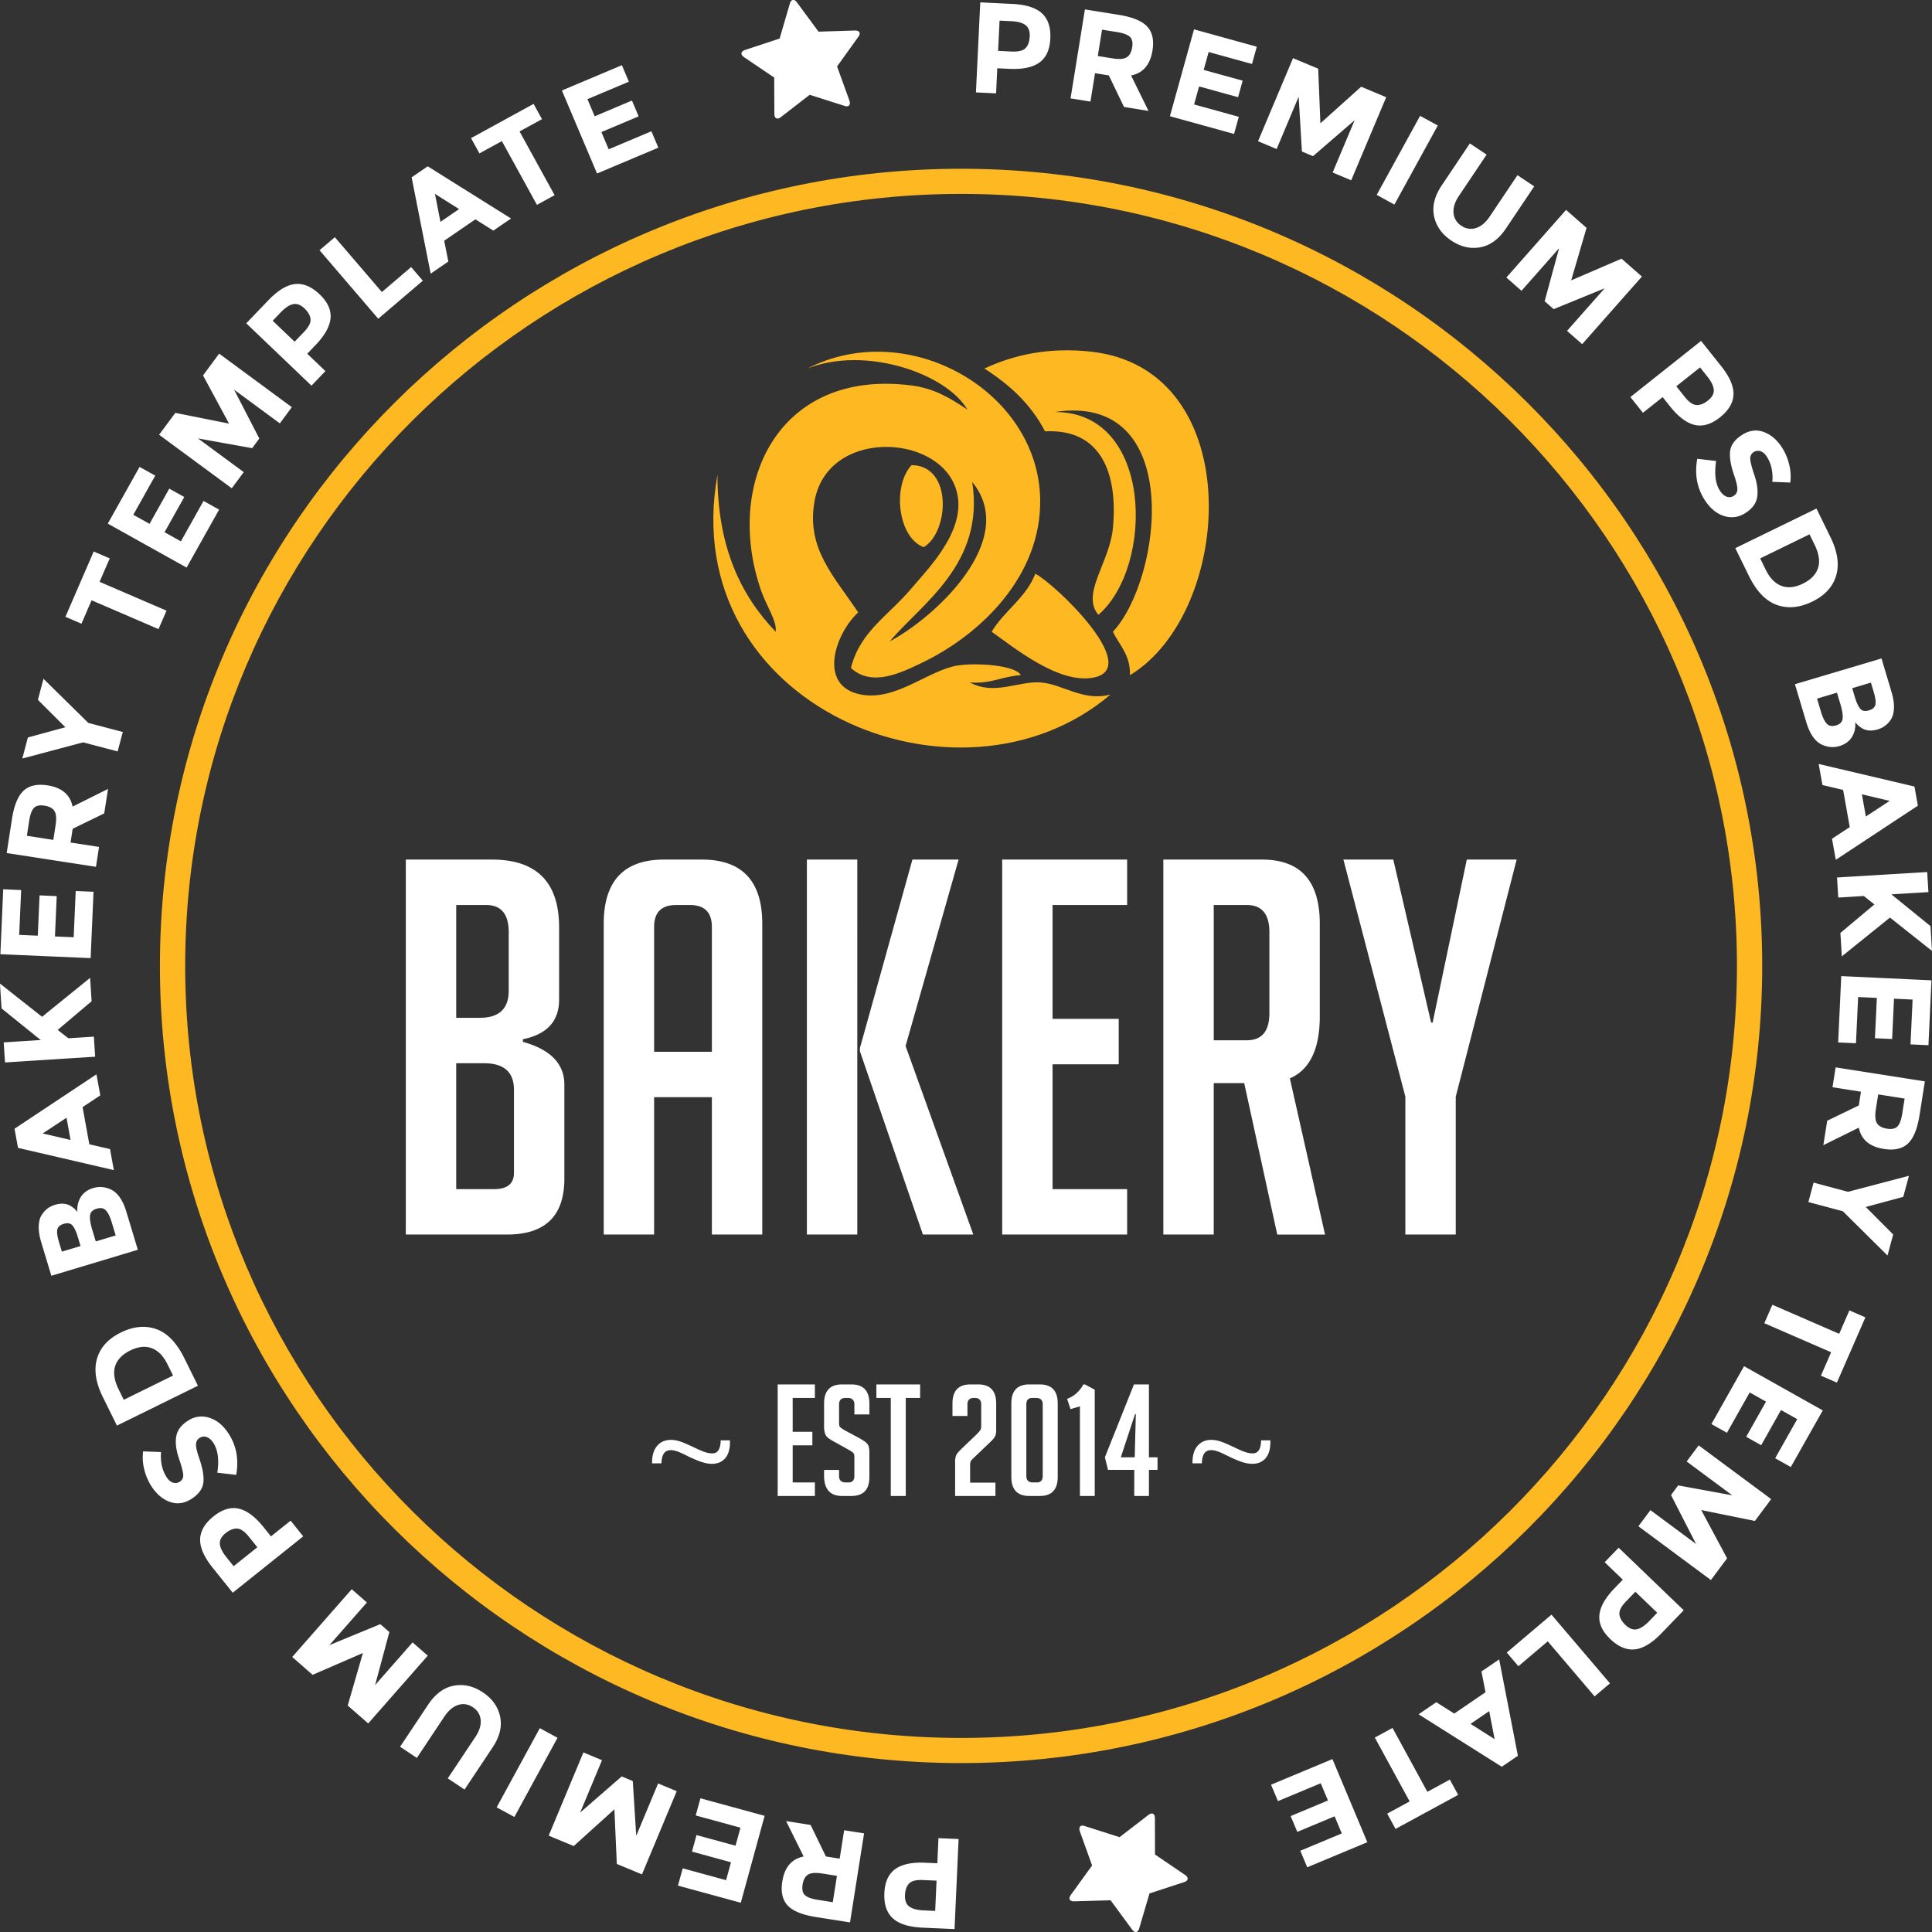 <svg xmlns="http://www.w3.org/2000/svg" xmlns:xlink="http://www.w3.org/1999/xlink" width="109" height="109" viewBox="0 0 109 109"><rect x="0" y="0" width="109" height="109" fill="#333333" stroke="none"/><defs><path id="dl0la" d="M923.5 88.779c1.56.432 2.34 1.237 2.34 2.416v5.303c0 2.102-1.076 3.152-3.229 3.152h-5.716V78.496h4.857c2.528 0 3.792 1.277 3.792 3.83v4.067c0 1.217-.681 1.964-2.044 2.238zm-3.761-1.356h1.332c1.086 0 1.63-.51 1.63-1.532v-3.3c0-1.02-.426-1.532-1.274-1.532h-1.688zm0 9.665h2.132c.75 0 1.126-.305 1.126-.914v-4.685c0-1.002-.563-1.503-1.689-1.503h-1.57zm11.165 2.562h-2.843V82.12c0-2.416 1.136-3.624 3.406-3.624h2.133c2.27 0 3.406 1.208 3.406 3.624v17.53h-2.843v-7.749h-3.259zm3.259-10.311v-7.042c0-.826-.415-1.238-1.244-1.238h-.77c-.83 0-1.245.412-1.245 1.238v7.042zm8.204 10.311h-2.844V78.496h2.844zm6.545 0h-2.843l-3.554-10.34v-.178l2.962-10.636h2.606l-2.991 10.518zm1.63 0V78.496h7.049v2.563h-4.207v6.424h3.732v2.563h-3.732v7.042h4.207v2.562zm9.092-21.154h5.568c2.173 0 3.258 1.208 3.258 3.624v5.215c0 1.846-.563 3.016-1.688 3.506l1.984 8.81h-2.695l-1.865-8.545h-1.719v8.544h-2.843zm2.843 10.194h1.866c.85 0 1.274-.51 1.274-1.532v-4.567c0-1.02-.425-1.532-1.274-1.532h-1.866zm13.654 10.96h-2.843v-7.777l-3.495-13.377h2.814l2.133 9.192h.088l1.926-9.192h2.813l-3.436 13.377zm-45.34 12.91c-.026-.877.441-1.324 1.05-1.324.37 0 .652.114 1.251.394.44.21.767.368 1.093.368.317 0 .467-.254.476-.736h.52c.044.973-.459 1.324-1.005 1.324-.352 0-.67-.105-1.278-.386-.414-.202-.74-.386-1.058-.386-.317 0-.51.219-.52.745zm7.085 1.84v-6.293h2.098v.763h-1.252v1.91h1.11v.763h-1.11v2.094h1.252v.763zm4.327-4.601v-.553c0-.251-.124-.376-.37-.376h-.132c-.241 0-.362.125-.362.376v1.043c0 .118.024.197.07.237.048.041.124.093.23.158l.802.43c.176.099.3.176.374.232.074.055.13.123.172.2.041.08.062.231.062.453v1.34c0 .708-.341 1.061-1.022 1.061h-.52c-.676 0-1.014-.385-1.014-1.156v-.315h.846v.34c0 .246.126.368.38.368h.149c.223 0 .335-.122.335-.367v-1.07c0-.116-.024-.196-.07-.236a1.708 1.708 0 0 0-.23-.158l-.802-.447a2.5 2.5 0 0 1-.383-.237.537.537 0 0 1-.172-.25 1.254 1.254 0 0 1-.053-.399v-1.288c0-.719.338-1.078 1.014-1.078h.528c.676 0 1.014.36 1.014 1.078v.614zm2.899-.93v5.531h-.846v-5.53h-.811v-.763h2.467v.763zm5.058 4.778v.753h-2.274v-1.937a1.1 1.1 0 0 1 .027-.263.575.575 0 0 1 .092-.197c.044-.061.122-.147.234-.258l.855-.816c.064-.064.115-.12.153-.166a.554.554 0 0 0 .08-.119.303.303 0 0 0 .026-.1c.003-.036.005-.082.005-.14v-1.167c0-.245-.12-.367-.361-.367h-.053c-.241 0-.362.122-.362.367v.65h-.845v-.702c0-.719.337-1.078 1.013-1.078h.44c.676 0 1.013.36 1.013 1.078v1.507c0 .118-.016.22-.048.308-.032.087-.116.195-.25.324l-.935.894c-.117.11-.185.187-.203.228a.371.371 0 0 0-.03.123 2.21 2.21 0 0 0-.005.166v.912zm1.911.753c-.675 0-1.013-.359-1.013-1.078v-4.137c0-.719.338-1.078 1.013-1.078h.59c.676 0 1.014.36 1.014 1.078v4.137c0 .72-.338 1.078-1.013 1.078zm.168-5.53c-.224 0-.335.122-.335.367v4.033c0 .245.126.367.378.367h.212c.223 0 .335-.122.335-.367v-4.033c0-.245-.126-.367-.379-.367zm2.159.63l-.194-.578a1.62 1.62 0 0 0 .555-.342c.153-.146.273-.304.361-.473h.088l.555.298v5.995h-.836v-5.057zm4.908 3.428h-.485v1.472h-.828v-1.472h-1.48l-.177-.71 1.64-4.111h.845v4.11h.485zm-1.225-3.147h-.044l-.802 2.437h.785zm3.199 2.778c-.027-.876.44-1.323 1.048-1.323.37 0 .653.114 1.252.394.44.21.767.368 1.093.368.317 0 .467-.254.476-.736h.52c.044.973-.459 1.324-1.005 1.324-.352 0-.67-.105-1.278-.386-.414-.202-.74-.386-1.058-.386-.317 0-.51.219-.52.745zm-8.49-81.803c.342.32.498.794.468 1.421-.03.627-.236 1.078-.616 1.35-.38.274-.947.393-1.7.357l-.677-.032-.068 1.416-1.136-.055.244-5.078 1.798.086c.782.037 1.344.216 1.686.535zm-.93 1.96c.143-.147.221-.367.235-.66.015-.293-.064-.506-.235-.638-.172-.132-.444-.207-.818-.224l-.648-.031-.082 1.708.764.036c.38.018.64-.046.784-.192zm7.161.136c-.13.804-.532 1.273-1.208 1.405l.984 2-1.382-.222-.857-1.78-.778-.126-.258 1.602-1.123-.18.81-5.02 1.907.306c.782.126 1.319.347 1.61.664.291.317.39.767.295 1.351zm-1.449.378c.16-.1.26-.288.304-.558.044-.27.002-.468-.126-.591-.128-.124-.372-.214-.731-.272l-.843-.136-.24 1.487.821.132c.384.062.656.041.815-.062zm7.334-.595l-.27.975-2.446-.676-.28 1.01 2.2.608-.26.932-2.199-.608-.282 1.017 2.523.697-.269.967-3.618-1 1.36-4.9zm5.522 4.147l-2.35 2.029-.625-.263-.185-3.09-1.242 2.95-1.05-.44 1.975-4.687 1.419.594.125 3.082 2.301-2.064 1.412.592-1.975 4.687-1.048-.44zm3.692-.246l.998.545-2.448 4.46-.998-.546zm1.886 5.48a.93.93 0 0 0 .44.718.924.924 0 0 0 .83.13c.287-.093.543-.308.77-.646l1.566-2.334.945.631-1.586 2.364c-.41.613-.896.97-1.455 1.072-.56.102-1.105-.024-1.634-.377-.529-.354-.854-.81-.973-1.367-.12-.559.025-1.143.433-1.75l1.585-2.365.945.631-1.565 2.334c-.227.338-.327.658-.301.958zm8.526 4.25l-2.876 1.176-.509-.447.814-2.989-2.122 2.4-.852-.75 3.37-3.814 1.154 1.015-.867 2.961 2.841-1.224 1.149 1.01-3.37 3.813-.854-.749zm7.269 5.99c-.015.468-.27.898-.762 1.29-.492.39-.967.533-1.423.428-.457-.105-.92-.452-1.39-1.04l-.422-.529-1.112.883-.708-.887 3.987-3.167 1.122 1.405c.487.61.723 1.15.708 1.617zm-2.089.595c.205.011.422-.075.652-.257.23-.183.339-.383.325-.598-.014-.215-.137-.47-.37-.761l-.404-.506-1.34 1.064.476.598c.236.296.457.449.661.46zm3.614 2.606a.443.443 0 0 0-.39.053.404.404 0 0 0-.19.359c-.001.159.077.474.236.945.16.47.21.883.154 1.235-.058.353-.28.651-.664.897-.386.244-.79.298-1.215.163-.423-.136-.785-.44-1.086-.91-.433-.679-.571-1.451-.414-2.315l1.065.125c-.111.72-.041 1.277.21 1.67.112.175.238.289.378.341.14.053.274.037.403-.045.13-.082.198-.2.206-.355.008-.154-.05-.414-.173-.778-.2-.575-.278-1.038-.235-1.39.044-.353.269-.658.677-.918.408-.259.816-.313 1.224-.16.408.151.752.445 1.031.883.183.287.316.604.401.953.085.349.104.687.06 1.014l-1.011-.04c.045-.55-.059-1.026-.312-1.422-.102-.16-.22-.261-.355-.305zm4.267 7.017c-.186.63-.635 1.12-1.346 1.466-.713.348-1.38.41-2.003.188-.623-.223-1.148-.769-1.575-1.64l-.766-1.562 4.579-2.234.79 1.613c.4.815.507 1.538.32 2.169zm-3.088.58c.358.135.762.093 1.212-.127.45-.22.734-.513.854-.882.12-.37.052-.813-.202-1.33l-.279-.569-2.783 1.358.317.647c.229.466.522.767.88.902zm1.4 7.68l-.638-2.133 4.885-1.452.566 1.897c.098.33.144.626.136.89-.008.262-.061.474-.16.635a1.318 1.318 0 0 1-.755.58c-.382.115-.703.076-.963-.115a1.398 1.398 0 0 1-.174-.138 4.87 4.87 0 0 1-.132-.15c.024.32-.04.602-.194.843-.154.24-.384.406-.692.498-.34.1-.675.073-1.005-.082-.383-.18-.675-.603-.875-1.273zm.61-1.32l.222.746c.093.311.201.534.325.667.123.133.297.166.523.098.226-.066.35-.193.374-.38.023-.186-.02-.461-.128-.823l-.192-.642zm1.984-.589l.154.516c.09.302.19.516.299.644.108.127.271.158.488.093.217-.064.34-.174.37-.33.029-.155-.004-.393-.1-.714l-.156-.523zm-1.14 8.495l1.001-.657-.374-2.099-1.167-.273-.212-1.189 5.404 1.273.192 1.081-4.632 3.053zm3.256-2.136l-1.57-.372.223 1.254zm2.115 4.015l.069 1.132-2.09.127 2.206 1.79.085 1.401-2.371-1.882c-.232.189-.665.538-1.299 1.047-.634.51-1.106.89-1.417 1.143l-.08-1.322 1.918-1.61-.598-.474-1.441.088-.07-1.133zm.07 9.77l-1.012-.047.118-2.528-1.049-.049-.106 2.274-.969-.045.107-2.275-1.056-.048-.122 2.608-1.005-.047.175-3.742 5.09.238zm-2.516 5.852c-.806-.126-1.278-.527-1.412-1.201l-2.002.989.218-1.38 1.783-.861.122-.776-1.606-.253.177-1.12 5.034.79-.3 1.905c-.124.78-.344 1.317-.66 1.608-.317.292-.768.392-1.354.299zm-.384-1.444c.102.158.29.259.56.301.272.043.47 0 .593-.127.124-.129.214-.372.27-.731l.133-.84-1.49-.235-.13.819c-.06.383-.04.654.064.813zm-3.874 4.44l.294-1.097 1.944.52 3.436-.903-.32 1.187-2.116.572 1.547 1.55-.32 1.188-2.521-2.498zm1.284 8.475l-3.77-1.639.454-1.04 3.77 1.638.576-1.32.903.392-1.608 3.681-.902-.392zm-2.275 6.475l-.883-.496 1.245-2.206-.915-.513-1.12 1.984-.845-.475 1.12-1.984-.922-.518-1.283 2.276-.877-.492 1.842-3.265 4.441 2.495zm-5.346 4.341l-1.413-2.76.404-.544 3.053.56-2.574-1.909.678-.91 4.09 3.032-.917 1.232-3.03-.615 1.46 2.723-.913 1.226-4.09-3.033.678-.911zm-3.46 5.947c-.467.047-.927-.148-1.38-.583-.454-.437-.658-.887-.613-1.352.044-.466.328-.97.85-1.51l.47-.488-1.023-.984.79-.818 3.67 3.528-1.25 1.294c-.543.562-1.047.867-1.514.913zm-.865-1.987c.016.203.13.407.341.61.212.204.424.285.637.243.212-.042.448-.196.707-.465l.45-.467-1.233-1.186-.531.55c-.263.272-.387.51-.37.715zm-3.832.028l3.3 3.876-.867.735-2.643-3.105-1.656 1.404-.656-.771zm-6.497 4.941l1.012.64 1.764-1.202-.23-1.174 1-.68 1.057 5.437-.91.62-4.693-2.96zm3.29 2.083l-.306-1.58-1.053.718zm-4.794 3.514l-1.966-3.603 1-.543 1.965 3.603 1.268-.689.47.863-3.534 1.92-.47-.862zm-5.777 3.716l-.392-.933 2.34-.977-.405-.967-2.105.88-.375-.893 2.105-.88-.409-.972-2.413 1.009-.39-.926 3.464-1.447 1.969 4.69zm-13.345 1.565l1.206-1.668-.696-1.938a.597.597 0 0 1-.018-.079c-.018-.104.013-.208.13-.228a.33.33 0 0 1 .168.02l1.964.628 1.633-1.257a.335.335 0 0 1 .151-.076c.116-.02.185.066.204.17.004.028.005.053.006.082l.006 2.058 1.706 1.159c.058.044.122.103.134.175.021.12-.095.19-.192.223l-1.96.643-.58 1.975c-.024.083-.077.182-.169.198-.092.016-.175-.06-.225-.13l-1.22-1.66-2.062.06c-.099 0-.235-.024-.256-.145-.013-.071.027-.149.07-.21zm-10.041 1.309c-.344-.319-.501-.792-.473-1.419.028-.627.232-1.078.612-1.353.38-.274.946-.394 1.699-.36l.677.03.064-1.417 1.136.051-.229 5.08-1.799-.08c-.781-.036-1.344-.213-1.687-.532zm.924-1.96c-.143.146-.221.365-.234.658-.013.294.066.506.237.637.172.132.445.206.819.223l.648.029.077-1.708-.765-.034c-.379-.017-.64.048-.782.195zm-7.155-.115c.127-.804.528-1.274 1.204-1.408l-.991-1.998 1.383.218.863 1.778.778.122.253-1.602 1.123.177-.793 5.022-1.909-.3c-.782-.122-1.32-.342-1.612-.658-.292-.316-.392-.766-.3-1.35zm1.448-.383c-.16.102-.26.29-.303.56-.043.27 0 .467.128.591.128.123.372.213.733.269l.842.133.235-1.487-.82-.13c-.385-.06-.656-.039-.815.064zm-7.335.617l.268-.975 2.447.668.277-1.01-2.201-.601.256-.933 2.201.6.279-1.017-2.525-.69.266-.968 3.621.989-1.344 4.904zm-5.518-4.122l2.343-2.037.626.26.195 3.09 1.233-2.954 1.05.436-1.959 4.694-1.42-.59-.136-3.082-2.294 2.073-1.414-.586 1.959-4.695 1.05.437zm-3.711.249l-1-.542 2.435-4.467.999.542zm-1.903-5.475a.93.93 0 0 0-.442-.716.925.925 0 0 0-.83-.128c-.287.093-.543.31-.77.648l-1.557 2.339-.947-.629 1.578-2.368c.409-.614.893-.973 1.452-1.076.56-.104 1.104.02 1.635.372.53.351.856.806.977 1.364.122.558-.02 1.142-.427 1.752l-1.578 2.369-.947-.629 1.558-2.338c.226-.339.325-.66.298-.96zm-8.532-4.219l2.872-1.184.51.446-.804 2.99 2.114-2.406.856.748-3.359 3.824-1.157-1.011.858-2.964-2.838 1.233-1.151-1.007 3.358-3.824.856.748zm-7.294-5.976c.013-.467.266-.898.757-1.29.491-.393.965-.537 1.422-.433.457.103.922.449 1.393 1.035l.424.528 1.11-.887.71.886-3.977 3.18-1.126-1.403c-.49-.61-.727-1.148-.713-1.616zm2.086-.6c-.204-.011-.421.076-.65.259-.23.183-.338.383-.324.598.015.216.138.47.372.76l.406.506 1.338-1.07-.48-.595c-.236-.295-.457-.448-.662-.458zm-3.62-2.593a.44.44 0 0 0 .389-.055.401.401 0 0 0 .19-.359c.001-.159-.079-.474-.24-.944-.16-.47-.213-.882-.156-1.235.056-.353.276-.652.661-.899a1.378 1.378 0 0 1 1.213-.166c.425.134.788.436 1.09.906.435.678.575 1.449.421 2.314l-1.066-.122c.11-.72.037-1.277-.215-1.668-.112-.176-.239-.29-.379-.341a.433.433 0 0 0-.403.046.424.424 0 0 0-.204.355c-.008.155.05.414.175.779.201.573.28 1.036.239 1.389-.042.352-.267.659-.674.92-.407.26-.815.315-1.224.163-.408-.15-.753-.444-1.034-.88a3.12 3.12 0 0 1-.403-.952 2.719 2.719 0 0 1-.063-1.014l1.01.037c-.043.551.063 1.026.317 1.421.102.16.221.261.356.305zm-4.284-6.995c.184-.63.632-1.122 1.342-1.471.71-.35 1.378-.415 2.002-.194.623.22 1.15.765 1.58 1.635l.77 1.56-4.57 2.248-.796-1.611c-.402-.813-.511-1.535-.328-2.167zm3.087-.59c-.36-.134-.763-.09-1.212.13-.45.221-.733.516-.852.885-.118.37-.05.813.207 1.33l.28.568 2.78-1.368-.32-.645c-.23-.466-.524-.765-.883-.9zm-1.427-7.683l.643 2.132-4.879 1.466-.572-1.893c-.1-.33-.146-.626-.14-.89.008-.263.06-.474.159-.636.185-.294.436-.488.753-.583.381-.115.703-.077.963.113.09.064.148.11.175.137l.133.15a1.33 1.33 0 0 1 .19-.844c.153-.24.384-.407.69-.5.34-.102.676-.076 1.006.078.384.179.677.602.879 1.27zm-2.589 1.919l-.155-.516c-.092-.302-.192-.516-.301-.643-.11-.127-.272-.157-.489-.092-.216.065-.339.175-.368.33-.03.156.005.395.101.715l.158.523zm1.983-.596l-.225-.746c-.094-.31-.203-.533-.327-.665-.124-.133-.298-.165-.524-.097-.226.068-.35.195-.372.381-.023.187.021.461.13.824l.194.64zm-.869-7.902l-.999.661.38 2.098 1.168.27.216 1.187-5.407-1.255-.196-1.081 4.622-3.068zm-3.249 2.147l1.571.367-.227-1.253zm-2.127-4.005l-.073-1.132 2.089-.133-2.211-1.784-.09-1.401 2.378 1.875c.231-.19.663-.54 1.295-1.052.632-.511 1.103-.893 1.413-1.147l.085 1.322-1.913 1.616.6.472 1.44-.092.073 1.132zm-.101-9.77l1.012.044-.11 2.529 1.049.045.1-2.274.968.042-.1 2.275 1.057.046.114-2.61 1.005.044-.163 3.743-5.092-.221zm2.499-5.863c.807.125 1.279.524 1.415 1.198l1.999-.996-.214 1.38-1.78.867-.12.777 1.607.247-.173 1.122-5.037-.776.295-1.905c.12-.781.34-1.318.655-1.61.316-.293.766-.394 1.353-.304zm.388 1.444c-.103-.158-.29-.259-.562-.3-.271-.042-.468.001-.592.13-.123.127-.212.371-.268.73l-.13.842 1.492.23.127-.82c.059-.383.037-.654-.067-.812zm3.86-4.455l-.292 1.097-1.945-.513-3.433.913.315-1.188 2.115-.577-1.55-1.546.314-1.188 2.53 2.489zm-1.31-8.473l3.776 1.628-.452 1.041-3.775-1.627-.572 1.322-.904-.389 1.596-3.686.904.39zm2.256-6.484l.885.493-1.239 2.21.917.511 1.113-1.987.847.472-1.114 1.987.923.514 1.277-2.279.879.49-1.833 3.27-4.448-2.48zm5.333-4.357l1.422 2.757-.403.544-3.055-.55 2.581 1.901-.676.912-4.1-3.02.915-1.235 3.031.606-1.468-2.718.91-1.229 4.1 3.02-.676.914zm3.443-5.958c.466-.048.927.146 1.381.58.455.434.66.884.617 1.35-.043.465-.325.97-.846 1.513l-.469.488 1.027.981-.787.82-3.68-3.517 1.245-1.298c.541-.563 1.045-.869 1.512-.917zm.87 1.985c-.016-.203-.13-.407-.343-.61-.212-.203-.424-.283-.637-.241-.212.043-.448.199-.706.468l-.45.468 1.238 1.182.53-.551c.262-.274.385-.512.368-.716zm3.82-.028l-3.313-3.865.864-.736 2.654 3.095 1.651-1.41.659.77zm6.495-4.972l-1.014-.637-1.76 1.208.233 1.173-.997.684-1.074-5.434.907-.622 4.703 2.944zm-3.296-2.073l.31 1.58 1.051-.722zm4.773-3.523l1.978 3.597-.997.546-1.978-3.597-1.266.693-.474-.86 3.529-1.932.474.861zm5.774-3.736l.394.93-2.337.986.409.965 2.102-.886.377.891-2.102.886.412.972 2.41-1.017.392.925-3.459 1.458-1.983-4.684zm13.342-1.603l-1.202 1.672.7 1.937c.009.027.013.052.018.08.018.103-.013.208-.129.228a.33.33 0 0 1-.169-.02l-1.966-.624-1.63 1.261a.346.346 0 0 1-.152.076c-.116.02-.185-.066-.204-.17-.005-.027-.005-.052-.006-.08l-.01-2.06-1.71-1.157c-.057-.043-.121-.101-.134-.174-.022-.12.094-.19.192-.223l1.958-.647.578-1.978c.023-.082.075-.182.167-.198.092-.017.176.06.226.129l1.224 1.658 2.062-.064c.1-.001.236.025.257.144.013.072-.027.15-.07.21z"/><path id="dl0lb" d="M957.75 68.092c.028-1.164-.595-1.679-.96-2.451 2.79-3.01 4.055-13.522-3.284-12.396 5.564-.03 5.626 8.717 2.464 11.442-1.001-1.18.641-2.953.82-4.904.283-3.051-.646-5.609-3.832-5.448-.792-1.528-2.002-2.64-3.422-3.541 1.648-.771 3.622-1.22 6.023-.954 8.882.98 8.061 14.712 2.19 18.252zm-12.32-11.85c2.325.01 2.125 3.773.684 4.63-1.46-.545-1.784-3.45-.685-4.63zm4.517 9.399c.718-1.193 1.927-1.897 2.464-3.27 1.015.492 6.099 5.305 3.285 5.857-1.957.384-4.482-1.694-5.75-2.587zm6.707 3.541c-8.491 7.233-24.528.677-22.176-12.395-.003 4.043 1.3 6.788 3.285 8.854.078-.61-.495-1.384-.821-2.317-2.102-6.014.95-12.545 8.487-11.577 1.246.16 2.154.691 3.149 1.362-1.17-2.02-5.735-3.628-9.035-2.315 5.69-2.92 13.026 1.269 13.142 7.355.082 4.354-3.378 7.677-6.708 9.262-1.108.528-2.79 1.377-3.97.272.525-2.067 2.094-2.922 3.422-4.494 1.03-1.22 3.295-3.472 2.464-5.722-1.118-3.029-7.226-3.241-7.94.818-.468 2.665 1.084 4.194 2.465 6.266-1.3 1.194-2.306 4.151.136 4.631 1.996.391 3.836-1.381 5.476-1.635 1.11-.172 3.288-.006 3.56.545-1.036.059-1.68.508-2.875.408 1.363.75 2.741-.077 3.97 0 1.26.08 2.416 1.103 3.97.682zm-12.457-2.997c2.526-1.33 7.33-5.73 4.655-8.99.718 4.627-2.863 6.863-4.655 8.99zm4.025 63.285c-24.923 0-45.2-20.176-45.2-44.974 0-24.8 20.277-44.975 45.2-44.975 24.922 0 45.199 20.175 45.199 44.975 0 24.798-20.277 44.974-45.2 44.974zm0-88.53c-24.137 0-43.774 19.539-43.774 43.556 0 24.016 19.637 43.555 43.774 43.555s43.773-19.539 43.773-43.555c0-24.017-19.636-43.556-43.773-43.556z"/></defs><g><g transform="translate(-894 -30)"><use fill="#fff" xlink:href="#dl0la"/></g><g transform="translate(-894 -30)"><use fill="#fdb822" xlink:href="#dl0lb"/></g></g></svg>